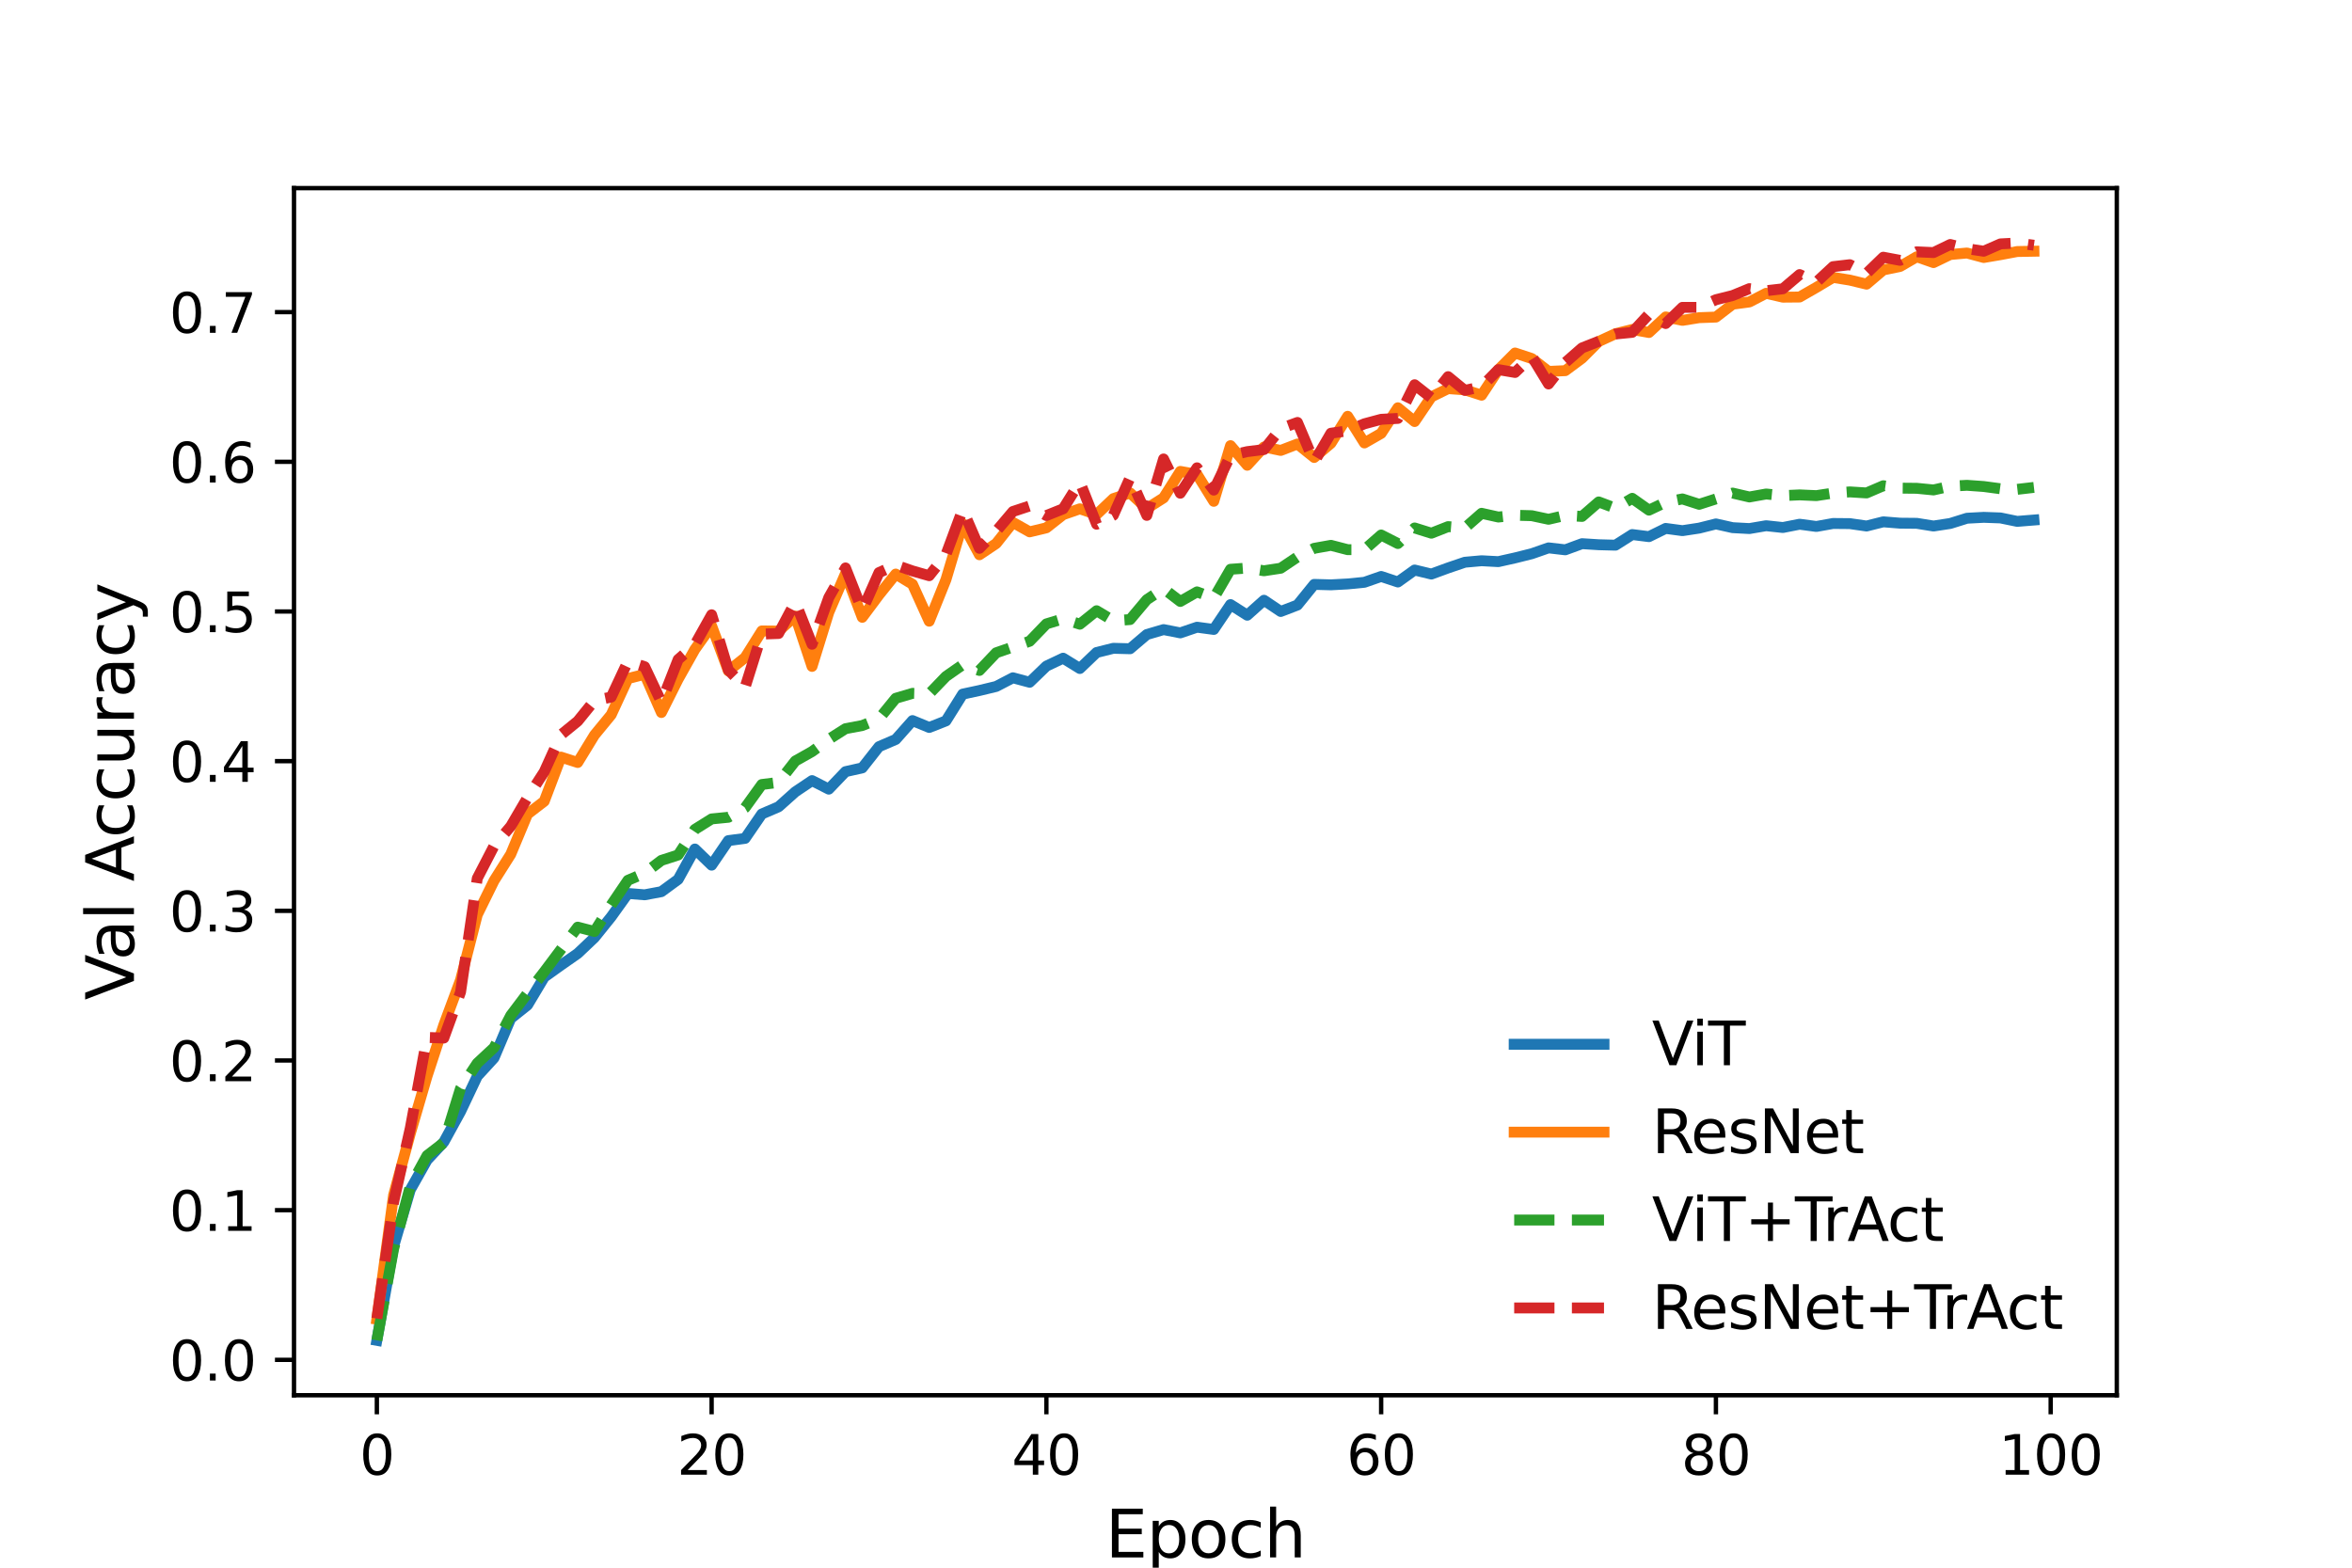 <?xml version="1.0" encoding="utf-8" standalone="no"?>
<!DOCTYPE svg PUBLIC "-//W3C//DTD SVG 1.1//EN"
  "http://www.w3.org/Graphics/SVG/1.1/DTD/svg11.dtd">
<svg xmlns:xlink="http://www.w3.org/1999/xlink" width="432pt" height="288pt" viewBox="0 0 432 288" xmlns="http://www.w3.org/2000/svg" version="1.1">
 <defs>
  <style type="text/css">*{stroke-linejoin: round; stroke-linecap: butt}</style>
 </defs>
 <g id="figure_1">
  <g id="patch_1">
   <path d="M 0 288 
L 432 288 
L 432 0 
L 0 0 
z
" style="fill: #ffffff"/>
  </g>
  <g id="axes_1">
   <g id="patch_2">
    <path d="M 54 256.32 
L 388.8 256.32 
L 388.8 34.56 
L 54 34.56 
z
" style="fill: #ffffff"/>
   </g>
   <g id="matplotlib.axis_1">
    <g id="xtick_1">
     <g id="line2d_1">
      <defs>
       <path id="m7f3f06035e" d="M 0 0 
L 0 3.5 
" style="stroke: #000000; stroke-width: 0.8"/>
      </defs>
      <g>
       <use xlink:href="#m7f3f06035e" x="69.218" y="256.32" style="stroke: #000000; stroke-width: 0.8"/>
      </g>
     </g>
     <g id="text_1">
      <!-- 0 -->
      <g transform="translate(66.037 270.918) scale(0.1 -0.1)">
       <defs>
        <path id="DejaVuSans-30" d="M 2034 4250 
Q 1547 4250 1301 3770 
Q 1056 3291 1056 2328 
Q 1056 1369 1301 889 
Q 1547 409 2034 409 
Q 2525 409 2770 889 
Q 3016 1369 3016 2328 
Q 3016 3291 2770 3770 
Q 2525 4250 2034 4250 
z
M 2034 4750 
Q 2819 4750 3233 4129 
Q 3647 3509 3647 2328 
Q 3647 1150 3233 529 
Q 2819 -91 2034 -91 
Q 1250 -91 836 529 
Q 422 1150 422 2328 
Q 422 3509 836 4129 
Q 1250 4750 2034 4750 
z
" transform="scale(0.016)"/>
       </defs>
       <use xlink:href="#DejaVuSans-30"/>
      </g>
     </g>
    </g>
    <g id="xtick_2">
     <g id="line2d_2">
      <g>
       <use xlink:href="#m7f3f06035e" x="130.706" y="256.32" style="stroke: #000000; stroke-width: 0.8"/>
      </g>
     </g>
     <g id="text_2">
      <!-- 20 -->
      <g transform="translate(124.343 270.918) scale(0.1 -0.1)">
       <defs>
        <path id="DejaVuSans-32" d="M 1228 531 
L 3431 531 
L 3431 0 
L 469 0 
L 469 531 
Q 828 903 1448 1529 
Q 2069 2156 2228 2338 
Q 2531 2678 2651 2914 
Q 2772 3150 2772 3378 
Q 2772 3750 2511 3984 
Q 2250 4219 1831 4219 
Q 1534 4219 1204 4116 
Q 875 4013 500 3803 
L 500 4441 
Q 881 4594 1212 4672 
Q 1544 4750 1819 4750 
Q 2544 4750 2975 4387 
Q 3406 4025 3406 3419 
Q 3406 3131 3298 2873 
Q 3191 2616 2906 2266 
Q 2828 2175 2409 1742 
Q 1991 1309 1228 531 
z
" transform="scale(0.016)"/>
       </defs>
       <use xlink:href="#DejaVuSans-32"/>
       <use xlink:href="#DejaVuSans-30" x="63.623"/>
      </g>
     </g>
    </g>
    <g id="xtick_3">
     <g id="line2d_3">
      <g>
       <use xlink:href="#m7f3f06035e" x="192.193" y="256.32" style="stroke: #000000; stroke-width: 0.8"/>
      </g>
     </g>
     <g id="text_3">
      <!-- 40 -->
      <g transform="translate(185.831 270.918) scale(0.1 -0.1)">
       <defs>
        <path id="DejaVuSans-34" d="M 2419 4116 
L 825 1625 
L 2419 1625 
L 2419 4116 
z
M 2253 4666 
L 3047 4666 
L 3047 1625 
L 3713 1625 
L 3713 1100 
L 3047 1100 
L 3047 0 
L 2419 0 
L 2419 1100 
L 313 1100 
L 313 1709 
L 2253 4666 
z
" transform="scale(0.016)"/>
       </defs>
       <use xlink:href="#DejaVuSans-34"/>
       <use xlink:href="#DejaVuSans-30" x="63.623"/>
      </g>
     </g>
    </g>
    <g id="xtick_4">
     <g id="line2d_4">
      <g>
       <use xlink:href="#m7f3f06035e" x="253.681" y="256.32" style="stroke: #000000; stroke-width: 0.8"/>
      </g>
     </g>
     <g id="text_4">
      <!-- 60 -->
      <g transform="translate(247.318 270.918) scale(0.1 -0.1)">
       <defs>
        <path id="DejaVuSans-36" d="M 2113 2584 
Q 1688 2584 1439 2293 
Q 1191 2003 1191 1497 
Q 1191 994 1439 701 
Q 1688 409 2113 409 
Q 2538 409 2786 701 
Q 3034 994 3034 1497 
Q 3034 2003 2786 2293 
Q 2538 2584 2113 2584 
z
M 3366 4563 
L 3366 3988 
Q 3128 4100 2886 4159 
Q 2644 4219 2406 4219 
Q 1781 4219 1451 3797 
Q 1122 3375 1075 2522 
Q 1259 2794 1537 2939 
Q 1816 3084 2150 3084 
Q 2853 3084 3261 2657 
Q 3669 2231 3669 1497 
Q 3669 778 3244 343 
Q 2819 -91 2113 -91 
Q 1303 -91 875 529 
Q 447 1150 447 2328 
Q 447 3434 972 4092 
Q 1497 4750 2381 4750 
Q 2619 4750 2861 4703 
Q 3103 4656 3366 4563 
z
" transform="scale(0.016)"/>
       </defs>
       <use xlink:href="#DejaVuSans-36"/>
       <use xlink:href="#DejaVuSans-30" x="63.623"/>
      </g>
     </g>
    </g>
    <g id="xtick_5">
     <g id="line2d_5">
      <g>
       <use xlink:href="#m7f3f06035e" x="315.169" y="256.32" style="stroke: #000000; stroke-width: 0.8"/>
      </g>
     </g>
     <g id="text_5">
      <!-- 80 -->
      <g transform="translate(308.806 270.918) scale(0.1 -0.1)">
       <defs>
        <path id="DejaVuSans-38" d="M 2034 2216 
Q 1584 2216 1326 1975 
Q 1069 1734 1069 1313 
Q 1069 891 1326 650 
Q 1584 409 2034 409 
Q 2484 409 2743 651 
Q 3003 894 3003 1313 
Q 3003 1734 2745 1975 
Q 2488 2216 2034 2216 
z
M 1403 2484 
Q 997 2584 770 2862 
Q 544 3141 544 3541 
Q 544 4100 942 4425 
Q 1341 4750 2034 4750 
Q 2731 4750 3128 4425 
Q 3525 4100 3525 3541 
Q 3525 3141 3298 2862 
Q 3072 2584 2669 2484 
Q 3125 2378 3379 2068 
Q 3634 1759 3634 1313 
Q 3634 634 3220 271 
Q 2806 -91 2034 -91 
Q 1263 -91 848 271 
Q 434 634 434 1313 
Q 434 1759 690 2068 
Q 947 2378 1403 2484 
z
M 1172 3481 
Q 1172 3119 1398 2916 
Q 1625 2713 2034 2713 
Q 2441 2713 2670 2916 
Q 2900 3119 2900 3481 
Q 2900 3844 2670 4047 
Q 2441 4250 2034 4250 
Q 1625 4250 1398 4047 
Q 1172 3844 1172 3481 
z
" transform="scale(0.016)"/>
       </defs>
       <use xlink:href="#DejaVuSans-38"/>
       <use xlink:href="#DejaVuSans-30" x="63.623"/>
      </g>
     </g>
    </g>
    <g id="xtick_6">
     <g id="line2d_6">
      <g>
       <use xlink:href="#m7f3f06035e" x="376.656" y="256.32" style="stroke: #000000; stroke-width: 0.8"/>
      </g>
     </g>
     <g id="text_6">
      <!-- 100 -->
      <g transform="translate(367.112 270.918) scale(0.1 -0.1)">
       <defs>
        <path id="DejaVuSans-31" d="M 794 531 
L 1825 531 
L 1825 4091 
L 703 3866 
L 703 4441 
L 1819 4666 
L 2450 4666 
L 2450 531 
L 3481 531 
L 3481 0 
L 794 0 
L 794 531 
z
" transform="scale(0.016)"/>
       </defs>
       <use xlink:href="#DejaVuSans-31"/>
       <use xlink:href="#DejaVuSans-30" x="63.623"/>
       <use xlink:href="#DejaVuSans-30" x="127.246"/>
      </g>
     </g>
    </g>
    <g id="text_7">
     <!-- Epoch -->
     <g transform="translate(203.027 286.116) scale(0.12 -0.12)">
      <defs>
       <path id="DejaVuSans-45" d="M 628 4666 
L 3578 4666 
L 3578 4134 
L 1259 4134 
L 1259 2753 
L 3481 2753 
L 3481 2222 
L 1259 2222 
L 1259 531 
L 3634 531 
L 3634 0 
L 628 0 
L 628 4666 
z
" transform="scale(0.016)"/>
       <path id="DejaVuSans-70" d="M 1159 525 
L 1159 -1331 
L 581 -1331 
L 581 3500 
L 1159 3500 
L 1159 2969 
Q 1341 3281 1617 3432 
Q 1894 3584 2278 3584 
Q 2916 3584 3314 3078 
Q 3713 2572 3713 1747 
Q 3713 922 3314 415 
Q 2916 -91 2278 -91 
Q 1894 -91 1617 61 
Q 1341 213 1159 525 
z
M 3116 1747 
Q 3116 2381 2855 2742 
Q 2594 3103 2138 3103 
Q 1681 3103 1420 2742 
Q 1159 2381 1159 1747 
Q 1159 1113 1420 752 
Q 1681 391 2138 391 
Q 2594 391 2855 752 
Q 3116 1113 3116 1747 
z
" transform="scale(0.016)"/>
       <path id="DejaVuSans-6f" d="M 1959 3097 
Q 1497 3097 1228 2736 
Q 959 2375 959 1747 
Q 959 1119 1226 758 
Q 1494 397 1959 397 
Q 2419 397 2687 759 
Q 2956 1122 2956 1747 
Q 2956 2369 2687 2733 
Q 2419 3097 1959 3097 
z
M 1959 3584 
Q 2709 3584 3137 3096 
Q 3566 2609 3566 1747 
Q 3566 888 3137 398 
Q 2709 -91 1959 -91 
Q 1206 -91 779 398 
Q 353 888 353 1747 
Q 353 2609 779 3096 
Q 1206 3584 1959 3584 
z
" transform="scale(0.016)"/>
       <path id="DejaVuSans-63" d="M 3122 3366 
L 3122 2828 
Q 2878 2963 2633 3030 
Q 2388 3097 2138 3097 
Q 1578 3097 1268 2742 
Q 959 2388 959 1747 
Q 959 1106 1268 751 
Q 1578 397 2138 397 
Q 2388 397 2633 464 
Q 2878 531 3122 666 
L 3122 134 
Q 2881 22 2623 -34 
Q 2366 -91 2075 -91 
Q 1284 -91 818 406 
Q 353 903 353 1747 
Q 353 2603 823 3093 
Q 1294 3584 2113 3584 
Q 2378 3584 2631 3529 
Q 2884 3475 3122 3366 
z
" transform="scale(0.016)"/>
       <path id="DejaVuSans-68" d="M 3513 2113 
L 3513 0 
L 2938 0 
L 2938 2094 
Q 2938 2591 2744 2837 
Q 2550 3084 2163 3084 
Q 1697 3084 1428 2787 
Q 1159 2491 1159 1978 
L 1159 0 
L 581 0 
L 581 4863 
L 1159 4863 
L 1159 2956 
Q 1366 3272 1645 3428 
Q 1925 3584 2291 3584 
Q 2894 3584 3203 3211 
Q 3513 2838 3513 2113 
z
" transform="scale(0.016)"/>
      </defs>
      <use xlink:href="#DejaVuSans-45"/>
      <use xlink:href="#DejaVuSans-70" x="63.184"/>
      <use xlink:href="#DejaVuSans-6f" x="126.66"/>
      <use xlink:href="#DejaVuSans-63" x="187.842"/>
      <use xlink:href="#DejaVuSans-68" x="242.822"/>
     </g>
    </g>
   </g>
   <g id="matplotlib.axis_2">
    <g id="ytick_1">
     <g id="line2d_7">
      <defs>
       <path id="mb4c51609fb" d="M 0 0 
L -3.5 0 
" style="stroke: #000000; stroke-width: 0.8"/>
      </defs>
      <g>
       <use xlink:href="#mb4c51609fb" x="54" y="249.814" style="stroke: #000000; stroke-width: 0.8"/>
      </g>
     </g>
     <g id="text_8">
      <!-- 0.0 -->
      <g transform="translate(31.097 253.614) scale(0.1 -0.1)">
       <defs>
        <path id="DejaVuSans-2e" d="M 684 794 
L 1344 794 
L 1344 0 
L 684 0 
L 684 794 
z
" transform="scale(0.016)"/>
       </defs>
       <use xlink:href="#DejaVuSans-30"/>
       <use xlink:href="#DejaVuSans-2e" x="63.623"/>
       <use xlink:href="#DejaVuSans-30" x="95.41"/>
      </g>
     </g>
    </g>
    <g id="ytick_2">
     <g id="line2d_8">
      <g>
       <use xlink:href="#mb4c51609fb" x="54" y="222.319" style="stroke: #000000; stroke-width: 0.8"/>
      </g>
     </g>
     <g id="text_9">
      <!-- 0.1 -->
      <g transform="translate(31.097 226.118) scale(0.1 -0.1)">
       <use xlink:href="#DejaVuSans-30"/>
       <use xlink:href="#DejaVuSans-2e" x="63.623"/>
       <use xlink:href="#DejaVuSans-31" x="95.41"/>
      </g>
     </g>
    </g>
    <g id="ytick_3">
     <g id="line2d_9">
      <g>
       <use xlink:href="#mb4c51609fb" x="54" y="194.823" style="stroke: #000000; stroke-width: 0.8"/>
      </g>
     </g>
     <g id="text_10">
      <!-- 0.2 -->
      <g transform="translate(31.097 198.622) scale(0.1 -0.1)">
       <use xlink:href="#DejaVuSans-30"/>
       <use xlink:href="#DejaVuSans-2e" x="63.623"/>
       <use xlink:href="#DejaVuSans-32" x="95.41"/>
      </g>
     </g>
    </g>
    <g id="ytick_4">
     <g id="line2d_10">
      <g>
       <use xlink:href="#mb4c51609fb" x="54" y="167.327" style="stroke: #000000; stroke-width: 0.8"/>
      </g>
     </g>
     <g id="text_11">
      <!-- 0.3 -->
      <g transform="translate(31.097 171.126) scale(0.1 -0.1)">
       <defs>
        <path id="DejaVuSans-33" d="M 2597 2516 
Q 3050 2419 3304 2112 
Q 3559 1806 3559 1356 
Q 3559 666 3084 287 
Q 2609 -91 1734 -91 
Q 1441 -91 1130 -33 
Q 819 25 488 141 
L 488 750 
Q 750 597 1062 519 
Q 1375 441 1716 441 
Q 2309 441 2620 675 
Q 2931 909 2931 1356 
Q 2931 1769 2642 2001 
Q 2353 2234 1838 2234 
L 1294 2234 
L 1294 2753 
L 1863 2753 
Q 2328 2753 2575 2939 
Q 2822 3125 2822 3475 
Q 2822 3834 2567 4026 
Q 2313 4219 1838 4219 
Q 1578 4219 1281 4162 
Q 984 4106 628 3988 
L 628 4550 
Q 988 4650 1302 4700 
Q 1616 4750 1894 4750 
Q 2613 4750 3031 4423 
Q 3450 4097 3450 3541 
Q 3450 3153 3228 2886 
Q 3006 2619 2597 2516 
z
" transform="scale(0.016)"/>
       </defs>
       <use xlink:href="#DejaVuSans-30"/>
       <use xlink:href="#DejaVuSans-2e" x="63.623"/>
       <use xlink:href="#DejaVuSans-33" x="95.41"/>
      </g>
     </g>
    </g>
    <g id="ytick_5">
     <g id="line2d_11">
      <g>
       <use xlink:href="#mb4c51609fb" x="54" y="139.831" style="stroke: #000000; stroke-width: 0.8"/>
      </g>
     </g>
     <g id="text_12">
      <!-- 0.4 -->
      <g transform="translate(31.097 143.63) scale(0.1 -0.1)">
       <use xlink:href="#DejaVuSans-30"/>
       <use xlink:href="#DejaVuSans-2e" x="63.623"/>
       <use xlink:href="#DejaVuSans-34" x="95.41"/>
      </g>
     </g>
    </g>
    <g id="ytick_6">
     <g id="line2d_12">
      <g>
       <use xlink:href="#mb4c51609fb" x="54" y="112.335" style="stroke: #000000; stroke-width: 0.8"/>
      </g>
     </g>
     <g id="text_13">
      <!-- 0.5 -->
      <g transform="translate(31.097 116.134) scale(0.1 -0.1)">
       <defs>
        <path id="DejaVuSans-35" d="M 691 4666 
L 3169 4666 
L 3169 4134 
L 1269 4134 
L 1269 2991 
Q 1406 3038 1543 3061 
Q 1681 3084 1819 3084 
Q 2600 3084 3056 2656 
Q 3513 2228 3513 1497 
Q 3513 744 3044 326 
Q 2575 -91 1722 -91 
Q 1428 -91 1123 -41 
Q 819 9 494 109 
L 494 744 
Q 775 591 1075 516 
Q 1375 441 1709 441 
Q 2250 441 2565 725 
Q 2881 1009 2881 1497 
Q 2881 1984 2565 2268 
Q 2250 2553 1709 2553 
Q 1456 2553 1204 2497 
Q 953 2441 691 2322 
L 691 4666 
z
" transform="scale(0.016)"/>
       </defs>
       <use xlink:href="#DejaVuSans-30"/>
       <use xlink:href="#DejaVuSans-2e" x="63.623"/>
       <use xlink:href="#DejaVuSans-35" x="95.41"/>
      </g>
     </g>
    </g>
    <g id="ytick_7">
     <g id="line2d_13">
      <g>
       <use xlink:href="#mb4c51609fb" x="54" y="84.839" style="stroke: #000000; stroke-width: 0.8"/>
      </g>
     </g>
     <g id="text_14">
      <!-- 0.6 -->
      <g transform="translate(31.097 88.638) scale(0.1 -0.1)">
       <use xlink:href="#DejaVuSans-30"/>
       <use xlink:href="#DejaVuSans-2e" x="63.623"/>
       <use xlink:href="#DejaVuSans-36" x="95.41"/>
      </g>
     </g>
    </g>
    <g id="ytick_8">
     <g id="line2d_14">
      <g>
       <use xlink:href="#mb4c51609fb" x="54" y="57.343" style="stroke: #000000; stroke-width: 0.8"/>
      </g>
     </g>
     <g id="text_15">
      <!-- 0.7 -->
      <g transform="translate(31.097 61.142) scale(0.1 -0.1)">
       <defs>
        <path id="DejaVuSans-37" d="M 525 4666 
L 3525 4666 
L 3525 4397 
L 1831 0 
L 1172 0 
L 2766 4134 
L 525 4134 
L 525 4666 
z
" transform="scale(0.016)"/>
       </defs>
       <use xlink:href="#DejaVuSans-30"/>
       <use xlink:href="#DejaVuSans-2e" x="63.623"/>
       <use xlink:href="#DejaVuSans-37" x="95.41"/>
      </g>
     </g>
    </g>
    <g id="text_16">
     <!-- Val Accuracy -->
     <g transform="translate(24.601 183.724) rotate(-90) scale(0.12 -0.12)">
      <defs>
       <path id="DejaVuSans-56" d="M 1831 0 
L 50 4666 
L 709 4666 
L 2188 738 
L 3669 4666 
L 4325 4666 
L 2547 0 
L 1831 0 
z
" transform="scale(0.016)"/>
       <path id="DejaVuSans-61" d="M 2194 1759 
Q 1497 1759 1228 1600 
Q 959 1441 959 1056 
Q 959 750 1161 570 
Q 1363 391 1709 391 
Q 2188 391 2477 730 
Q 2766 1069 2766 1631 
L 2766 1759 
L 2194 1759 
z
M 3341 1997 
L 3341 0 
L 2766 0 
L 2766 531 
Q 2569 213 2275 61 
Q 1981 -91 1556 -91 
Q 1019 -91 701 211 
Q 384 513 384 1019 
Q 384 1609 779 1909 
Q 1175 2209 1959 2209 
L 2766 2209 
L 2766 2266 
Q 2766 2663 2505 2880 
Q 2244 3097 1772 3097 
Q 1472 3097 1187 3025 
Q 903 2953 641 2809 
L 641 3341 
Q 956 3463 1253 3523 
Q 1550 3584 1831 3584 
Q 2591 3584 2966 3190 
Q 3341 2797 3341 1997 
z
" transform="scale(0.016)"/>
       <path id="DejaVuSans-6c" d="M 603 4863 
L 1178 4863 
L 1178 0 
L 603 0 
L 603 4863 
z
" transform="scale(0.016)"/>
       <path id="DejaVuSans-20" transform="scale(0.016)"/>
       <path id="DejaVuSans-41" d="M 2188 4044 
L 1331 1722 
L 3047 1722 
L 2188 4044 
z
M 1831 4666 
L 2547 4666 
L 4325 0 
L 3669 0 
L 3244 1197 
L 1141 1197 
L 716 0 
L 50 0 
L 1831 4666 
z
" transform="scale(0.016)"/>
       <path id="DejaVuSans-75" d="M 544 1381 
L 544 3500 
L 1119 3500 
L 1119 1403 
Q 1119 906 1312 657 
Q 1506 409 1894 409 
Q 2359 409 2629 706 
Q 2900 1003 2900 1516 
L 2900 3500 
L 3475 3500 
L 3475 0 
L 2900 0 
L 2900 538 
Q 2691 219 2414 64 
Q 2138 -91 1772 -91 
Q 1169 -91 856 284 
Q 544 659 544 1381 
z
M 1991 3584 
L 1991 3584 
z
" transform="scale(0.016)"/>
       <path id="DejaVuSans-72" d="M 2631 2963 
Q 2534 3019 2420 3045 
Q 2306 3072 2169 3072 
Q 1681 3072 1420 2755 
Q 1159 2438 1159 1844 
L 1159 0 
L 581 0 
L 581 3500 
L 1159 3500 
L 1159 2956 
Q 1341 3275 1631 3429 
Q 1922 3584 2338 3584 
Q 2397 3584 2469 3576 
Q 2541 3569 2628 3553 
L 2631 2963 
z
" transform="scale(0.016)"/>
       <path id="DejaVuSans-79" d="M 2059 -325 
Q 1816 -950 1584 -1140 
Q 1353 -1331 966 -1331 
L 506 -1331 
L 506 -850 
L 844 -850 
Q 1081 -850 1212 -737 
Q 1344 -625 1503 -206 
L 1606 56 
L 191 3500 
L 800 3500 
L 1894 763 
L 2988 3500 
L 3597 3500 
L 2059 -325 
z
" transform="scale(0.016)"/>
      </defs>
      <use xlink:href="#DejaVuSans-56"/>
      <use xlink:href="#DejaVuSans-61" x="60.658"/>
      <use xlink:href="#DejaVuSans-6c" x="121.938"/>
      <use xlink:href="#DejaVuSans-20" x="149.721"/>
      <use xlink:href="#DejaVuSans-41" x="181.508"/>
      <use xlink:href="#DejaVuSans-63" x="248.166"/>
      <use xlink:href="#DejaVuSans-63" x="303.146"/>
      <use xlink:href="#DejaVuSans-75" x="358.127"/>
      <use xlink:href="#DejaVuSans-72" x="421.506"/>
      <use xlink:href="#DejaVuSans-61" x="462.619"/>
      <use xlink:href="#DejaVuSans-63" x="523.898"/>
      <use xlink:href="#DejaVuSans-79" x="578.879"/>
     </g>
    </g>
   </g>
   <g id="line2d_15">
    <path d="M 69.218 246.24 
L 72.293 229 
L 75.367 218.552 
L 78.441 213.107 
L 81.516 209.808 
L 84.59 204.199 
L 87.664 197.71 
L 90.739 194.355 
L 93.813 187.096 
L 96.888 184.649 
L 99.962 179.507 
L 103.036 177.308 
L 106.111 175.163 
L 109.185 172.249 
L 112.26 168.427 
L 115.334 164.137 
L 118.408 164.385 
L 121.483 163.807 
L 124.557 161.553 
L 127.631 155.971 
L 130.706 158.94 
L 133.78 154.431 
L 136.855 154.019 
L 139.929 149.537 
L 143.003 148.217 
L 146.078 145.467 
L 149.152 143.405 
L 152.226 144.973 
L 155.301 141.756 
L 158.375 141.068 
L 161.45 137.164 
L 164.524 135.844 
L 167.598 132.379 
L 170.673 133.644 
L 173.747 132.434 
L 176.821 127.513 
L 179.896 126.853 
L 182.97 126.11 
L 186.045 124.516 
L 189.119 125.34 
L 192.193 122.371 
L 195.268 120.914 
L 198.342 122.811 
L 201.417 119.869 
L 204.491 119.099 
L 207.565 119.181 
L 210.64 116.569 
L 213.714 115.662 
L 216.788 116.267 
L 219.863 115.222 
L 222.937 115.634 
L 226.012 111.07 
L 229.086 113.022 
L 232.16 110.273 
L 235.235 112.335 
L 238.309 111.153 
L 241.383 107.358 
L 244.458 107.441 
L 247.532 107.276 
L 250.607 106.973 
L 253.681 105.901 
L 256.755 106.918 
L 259.83 104.719 
L 262.904 105.461 
L 265.979 104.334 
L 269.053 103.289 
L 272.127 103.014 
L 275.202 103.179 
L 278.276 102.491 
L 281.35 101.722 
L 284.425 100.649 
L 287.499 101.007 
L 290.574 99.879 
L 293.648 100.072 
L 296.722 100.154 
L 299.797 98.202 
L 302.871 98.587 
L 305.945 97.075 
L 309.02 97.487 
L 312.094 97.02 
L 315.169 96.25 
L 318.243 96.937 
L 321.317 97.102 
L 324.392 96.58 
L 327.466 96.91 
L 330.54 96.305 
L 333.615 96.717 
L 336.689 96.167 
L 339.764 96.195 
L 342.838 96.635 
L 345.912 95.865 
L 348.987 96.112 
L 352.061 96.14 
L 355.136 96.635 
L 358.21 96.167 
L 361.284 95.205 
L 364.359 95.04 
L 367.433 95.15 
L 370.507 95.782 
L 373.582 95.535 
" clip-path="url(#pb536055a72)" style="fill: none; stroke: #1f77b4; stroke-width: 2; stroke-linecap: square"/>
   </g>
   <g id="line2d_16">
    <path d="M 69.218 242.336 
L 72.293 219.569 
L 75.367 208.213 
L 78.441 197.682 
L 81.516 188.306 
L 84.59 180.03 
L 87.664 168.042 
L 90.739 161.8 
L 93.813 156.933 
L 96.888 149.564 
L 99.962 147.2 
L 103.036 139.088 
L 106.111 140.078 
L 109.185 135.047 
L 112.26 131.307 
L 115.334 124.653 
L 118.408 123.883 
L 121.483 130.895 
L 124.557 124.763 
L 127.631 119.291 
L 130.706 114.975 
L 133.78 123.251 
L 136.855 120.804 
L 139.929 115.909 
L 143.003 115.937 
L 146.078 113.187 
L 149.152 122.426 
L 152.226 112.5 
L 155.301 105.351 
L 158.375 113.407 
L 161.45 109.283 
L 164.524 105.461 
L 167.598 107.331 
L 170.673 114.122 
L 173.747 106.478 
L 176.821 96.195 
L 179.896 101.914 
L 182.97 99.852 
L 186.045 95.975 
L 189.119 97.707 
L 192.193 96.965 
L 195.268 94.545 
L 198.342 93.473 
L 201.417 94.518 
L 204.491 91.603 
L 207.565 90.558 
L 210.64 93.418 
L 213.714 91.466 
L 216.788 86.599 
L 219.863 87.149 
L 222.937 92.098 
L 226.012 81.869 
L 229.086 85.471 
L 232.16 82.117 
L 235.235 82.749 
L 238.309 81.567 
L 241.383 84.042 
L 244.458 81.43 
L 247.532 76.48 
L 250.607 81.375 
L 253.681 79.615 
L 256.755 74.913 
L 259.83 77.443 
L 262.904 72.906 
L 265.979 71.394 
L 269.053 71.613 
L 272.127 72.603 
L 275.202 67.929 
L 278.276 64.849 
L 281.35 65.867 
L 284.425 68.231 
L 287.499 68.094 
L 290.574 65.812 
L 293.648 62.732 
L 296.722 61.303 
L 299.797 60.533 
L 302.871 61.083 
L 305.945 58.223 
L 309.02 58.855 
L 312.094 58.36 
L 315.169 58.25 
L 318.243 55.886 
L 321.317 55.473 
L 324.392 53.879 
L 327.466 54.594 
L 330.54 54.566 
L 333.615 52.806 
L 336.689 50.964 
L 339.764 51.459 
L 342.838 52.201 
L 345.912 49.589 
L 348.987 48.957 
L 352.061 47.17 
L 355.136 48.242 
L 358.21 46.757 
L 361.284 46.482 
L 364.359 47.307 
L 367.433 46.785 
L 370.507 46.207 
L 373.582 46.152 
" clip-path="url(#pb536055a72)" style="fill: none; stroke: #ff7f0e; stroke-width: 2; stroke-linecap: square"/>
   </g>
   <g id="line2d_17">
    <path d="M 69.218 246.24 
L 72.293 229.44 
L 75.367 217.892 
L 78.441 212.283 
L 81.516 209.918 
L 84.59 199.937 
L 87.664 195.318 
L 90.739 192.458 
L 93.813 186.546 
L 96.888 182.477 
L 99.962 178.518 
L 103.036 174.421 
L 106.111 170.324 
L 109.185 171.121 
L 112.26 166.254 
L 115.334 161.718 
L 118.408 160.398 
L 121.483 158.061 
L 124.557 157.071 
L 127.631 152.369 
L 130.706 150.444 
L 133.78 150.142 
L 136.855 148.382 
L 139.929 144.12 
L 143.003 143.735 
L 146.078 139.803 
L 149.152 138.071 
L 152.226 135.816 
L 155.301 133.864 
L 158.375 133.287 
L 161.45 132.049 
L 164.524 128.283 
L 167.598 127.375 
L 170.673 127.458 
L 173.747 124.268 
L 176.821 122.123 
L 179.896 123.168 
L 182.97 119.924 
L 186.045 118.851 
L 189.119 117.807 
L 192.193 114.617 
L 195.268 113.682 
L 198.342 114.672 
L 201.417 112.197 
L 204.491 114.04 
L 207.565 113.82 
L 210.64 110.163 
L 213.714 108.128 
L 216.788 110.493 
L 219.863 108.733 
L 222.937 109.888 
L 226.012 104.581 
L 229.086 104.361 
L 232.16 104.856 
L 235.235 104.389 
L 238.309 102.326 
L 241.383 100.732 
L 244.458 100.182 
L 247.532 100.979 
L 250.607 100.979 
L 253.681 98.285 
L 256.755 99.852 
L 259.83 96.992 
L 262.904 97.955 
L 265.979 96.745 
L 269.053 96.992 
L 272.127 94.298 
L 275.202 94.985 
L 278.276 94.655 
L 281.35 94.738 
L 284.425 95.397 
L 287.499 94.683 
L 290.574 94.875 
L 293.648 92.208 
L 296.722 93.363 
L 299.797 91.548 
L 302.871 93.72 
L 305.945 92.263 
L 309.02 91.658 
L 312.094 92.648 
L 315.169 91.658 
L 318.243 90.586 
L 321.317 91.301 
L 324.392 90.751 
L 327.466 91.053 
L 330.54 90.916 
L 333.615 91.053 
L 336.689 90.586 
L 339.764 90.366 
L 342.838 90.558 
L 345.912 89.238 
L 348.987 89.678 
L 352.061 89.706 
L 355.136 90.008 
L 358.21 89.321 
L 361.284 89.156 
L 364.359 89.376 
L 367.433 89.788 
L 370.507 89.898 
L 373.582 89.541 
" clip-path="url(#pb536055a72)" style="fill: none; stroke-dasharray: 7.4,3.2; stroke-dashoffset: 0; stroke: #2ca02c; stroke-width: 2"/>
   </g>
   <g id="line2d_18">
    <path d="M 69.218 242.226 
L 72.293 220.834 
L 75.367 207.223 
L 78.441 190.588 
L 81.516 190.698 
L 84.59 182.257 
L 87.664 161.36 
L 90.739 155.421 
L 93.813 151.792 
L 96.888 146.54 
L 99.962 141.783 
L 103.036 134.992 
L 106.111 132.489 
L 109.185 128.695 
L 112.26 128.063 
L 115.334 121.491 
L 118.408 122.481 
L 121.483 128.997 
L 124.557 121.161 
L 127.631 118.439 
L 130.706 112.94 
L 133.78 123.086 
L 136.855 126.248 
L 139.929 116.487 
L 143.003 116.377 
L 146.078 110.575 
L 149.152 118.357 
L 152.226 109.778 
L 155.301 104.334 
L 158.375 112.115 
L 161.45 105.186 
L 164.524 103.811 
L 167.598 104.884 
L 170.673 105.763 
L 173.747 101.886 
L 176.821 93.61 
L 179.896 100.732 
L 182.97 97.597 
L 186.045 93.968 
L 189.119 92.95 
L 192.193 94.71 
L 195.268 93.473 
L 198.342 88.551 
L 201.417 96.305 
L 204.491 94.655 
L 207.565 87.754 
L 210.64 94.683 
L 213.714 84.317 
L 216.788 90.613 
L 219.863 85.939 
L 222.937 90.036 
L 226.012 83.684 
L 229.086 82.969 
L 232.16 82.584 
L 235.235 78.735 
L 238.309 77.608 
L 241.383 84.867 
L 244.458 79.587 
L 247.532 79.147 
L 250.607 77.855 
L 253.681 77.03 
L 256.755 76.865 
L 259.83 70.679 
L 262.904 73.098 
L 265.979 69.194 
L 269.053 71.723 
L 272.127 71.036 
L 275.202 67.902 
L 278.276 68.424 
L 281.35 65.482 
L 284.425 70.541 
L 287.499 66.609 
L 290.574 63.915 
L 293.648 62.705 
L 296.722 61.358 
L 299.797 61.055 
L 302.871 57.728 
L 305.945 59.433 
L 309.02 56.463 
L 312.094 56.463 
L 315.169 55.061 
L 318.243 54.291 
L 321.317 53.026 
L 324.392 53.411 
L 327.466 53.054 
L 330.54 50.442 
L 333.615 51.844 
L 336.689 48.984 
L 339.764 48.627 
L 342.838 50.222 
L 345.912 47.252 
L 348.987 47.83 
L 352.061 46.262 
L 355.136 46.4 
L 358.21 44.915 
L 361.284 45.685 
L 364.359 46.152 
L 367.433 44.805 
L 370.507 44.64 
L 373.582 45.052 
" clip-path="url(#pb536055a72)" style="fill: none; stroke-dasharray: 7.4,3.2; stroke-dashoffset: 0; stroke: #d62728; stroke-width: 2"/>
   </g>
   <g id="patch_3">
    <path d="M 54 256.32 
L 54 34.56 
" style="fill: none; stroke: #000000; stroke-width: 0.8; stroke-linejoin: miter; stroke-linecap: square"/>
   </g>
   <g id="patch_4">
    <path d="M 388.8 256.32 
L 388.8 34.56 
" style="fill: none; stroke: #000000; stroke-width: 0.8; stroke-linejoin: miter; stroke-linecap: square"/>
   </g>
   <g id="patch_5">
    <path d="M 54 256.32 
L 388.8 256.32 
" style="fill: none; stroke: #000000; stroke-width: 0.8; stroke-linejoin: miter; stroke-linecap: square"/>
   </g>
   <g id="patch_6">
    <path d="M 54 34.56 
L 388.8 34.56 
" style="fill: none; stroke: #000000; stroke-width: 0.8; stroke-linejoin: miter; stroke-linecap: square"/>
   </g>
   <g id="legend_1">
    <g id="line2d_19">
     <path d="M 278.114 191.845 
L 286.364 191.845 
L 294.614 191.845 
" style="fill: none; stroke: #1f77b4; stroke-width: 2; stroke-linecap: square"/>
    </g>
    <g id="text_17">
     <!-- ViT -->
     <g transform="translate(303.414 195.695) scale(0.11 -0.11)">
      <defs>
       <path id="DejaVuSans-69" d="M 603 3500 
L 1178 3500 
L 1178 0 
L 603 0 
L 603 3500 
z
M 603 4863 
L 1178 4863 
L 1178 4134 
L 603 4134 
L 603 4863 
z
" transform="scale(0.016)"/>
       <path id="DejaVuSans-54" d="M -19 4666 
L 3928 4666 
L 3928 4134 
L 2272 4134 
L 2272 0 
L 1638 0 
L 1638 4134 
L -19 4134 
L -19 4666 
z
" transform="scale(0.016)"/>
      </defs>
      <use xlink:href="#DejaVuSans-56"/>
      <use xlink:href="#DejaVuSans-69" x="66.158"/>
      <use xlink:href="#DejaVuSans-54" x="93.941"/>
     </g>
    </g>
    <g id="line2d_20">
     <path d="M 278.114 207.99 
L 286.364 207.99 
L 294.614 207.99 
" style="fill: none; stroke: #ff7f0e; stroke-width: 2; stroke-linecap: square"/>
    </g>
    <g id="text_18">
     <!-- ResNet -->
     <g transform="translate(303.414 211.84) scale(0.11 -0.11)">
      <defs>
       <path id="DejaVuSans-52" d="M 2841 2188 
Q 3044 2119 3236 1894 
Q 3428 1669 3622 1275 
L 4263 0 
L 3584 0 
L 2988 1197 
Q 2756 1666 2539 1819 
Q 2322 1972 1947 1972 
L 1259 1972 
L 1259 0 
L 628 0 
L 628 4666 
L 2053 4666 
Q 2853 4666 3247 4331 
Q 3641 3997 3641 3322 
Q 3641 2881 3436 2590 
Q 3231 2300 2841 2188 
z
M 1259 4147 
L 1259 2491 
L 2053 2491 
Q 2509 2491 2742 2702 
Q 2975 2913 2975 3322 
Q 2975 3731 2742 3939 
Q 2509 4147 2053 4147 
L 1259 4147 
z
" transform="scale(0.016)"/>
       <path id="DejaVuSans-65" d="M 3597 1894 
L 3597 1613 
L 953 1613 
Q 991 1019 1311 708 
Q 1631 397 2203 397 
Q 2534 397 2845 478 
Q 3156 559 3463 722 
L 3463 178 
Q 3153 47 2828 -22 
Q 2503 -91 2169 -91 
Q 1331 -91 842 396 
Q 353 884 353 1716 
Q 353 2575 817 3079 
Q 1281 3584 2069 3584 
Q 2775 3584 3186 3129 
Q 3597 2675 3597 1894 
z
M 3022 2063 
Q 3016 2534 2758 2815 
Q 2500 3097 2075 3097 
Q 1594 3097 1305 2825 
Q 1016 2553 972 2059 
L 3022 2063 
z
" transform="scale(0.016)"/>
       <path id="DejaVuSans-73" d="M 2834 3397 
L 2834 2853 
Q 2591 2978 2328 3040 
Q 2066 3103 1784 3103 
Q 1356 3103 1142 2972 
Q 928 2841 928 2578 
Q 928 2378 1081 2264 
Q 1234 2150 1697 2047 
L 1894 2003 
Q 2506 1872 2764 1633 
Q 3022 1394 3022 966 
Q 3022 478 2636 193 
Q 2250 -91 1575 -91 
Q 1294 -91 989 -36 
Q 684 19 347 128 
L 347 722 
Q 666 556 975 473 
Q 1284 391 1588 391 
Q 1994 391 2212 530 
Q 2431 669 2431 922 
Q 2431 1156 2273 1281 
Q 2116 1406 1581 1522 
L 1381 1569 
Q 847 1681 609 1914 
Q 372 2147 372 2553 
Q 372 3047 722 3315 
Q 1072 3584 1716 3584 
Q 2034 3584 2315 3537 
Q 2597 3491 2834 3397 
z
" transform="scale(0.016)"/>
       <path id="DejaVuSans-4e" d="M 628 4666 
L 1478 4666 
L 3547 763 
L 3547 4666 
L 4159 4666 
L 4159 0 
L 3309 0 
L 1241 3903 
L 1241 0 
L 628 0 
L 628 4666 
z
" transform="scale(0.016)"/>
       <path id="DejaVuSans-74" d="M 1172 4494 
L 1172 3500 
L 2356 3500 
L 2356 3053 
L 1172 3053 
L 1172 1153 
Q 1172 725 1289 603 
Q 1406 481 1766 481 
L 2356 481 
L 2356 0 
L 1766 0 
Q 1100 0 847 248 
Q 594 497 594 1153 
L 594 3053 
L 172 3053 
L 172 3500 
L 594 3500 
L 594 4494 
L 1172 4494 
z
" transform="scale(0.016)"/>
      </defs>
      <use xlink:href="#DejaVuSans-52"/>
      <use xlink:href="#DejaVuSans-65" x="64.982"/>
      <use xlink:href="#DejaVuSans-73" x="126.506"/>
      <use xlink:href="#DejaVuSans-4e" x="178.605"/>
      <use xlink:href="#DejaVuSans-65" x="253.41"/>
      <use xlink:href="#DejaVuSans-74" x="314.934"/>
     </g>
    </g>
    <g id="line2d_21">
     <path d="M 278.114 224.136 
L 286.364 224.136 
L 294.614 224.136 
" style="fill: none; stroke-dasharray: 7.4,3.2; stroke-dashoffset: 0; stroke: #2ca02c; stroke-width: 2"/>
    </g>
    <g id="text_19">
     <!-- ViT+TrAct -->
     <g transform="translate(303.414 227.986) scale(0.11 -0.11)">
      <defs>
       <path id="DejaVuSans-2b" d="M 2944 4013 
L 2944 2272 
L 4684 2272 
L 4684 1741 
L 2944 1741 
L 2944 0 
L 2419 0 
L 2419 1741 
L 678 1741 
L 678 2272 
L 2419 2272 
L 2419 4013 
L 2944 4013 
z
" transform="scale(0.016)"/>
      </defs>
      <use xlink:href="#DejaVuSans-56"/>
      <use xlink:href="#DejaVuSans-69" x="66.158"/>
      <use xlink:href="#DejaVuSans-54" x="93.941"/>
      <use xlink:href="#DejaVuSans-2b" x="155.025"/>
      <use xlink:href="#DejaVuSans-54" x="238.814"/>
      <use xlink:href="#DejaVuSans-72" x="285.148"/>
      <use xlink:href="#DejaVuSans-41" x="326.262"/>
      <use xlink:href="#DejaVuSans-63" x="392.92"/>
      <use xlink:href="#DejaVuSans-74" x="447.9"/>
     </g>
    </g>
    <g id="line2d_22">
     <path d="M 278.114 240.282 
L 286.364 240.282 
L 294.614 240.282 
" style="fill: none; stroke-dasharray: 7.4,3.2; stroke-dashoffset: 0; stroke: #d62728; stroke-width: 2"/>
    </g>
    <g id="text_20">
     <!-- ResNet+TrAct -->
     <g transform="translate(303.414 244.132) scale(0.11 -0.11)">
      <use xlink:href="#DejaVuSans-52"/>
      <use xlink:href="#DejaVuSans-65" x="64.982"/>
      <use xlink:href="#DejaVuSans-73" x="126.506"/>
      <use xlink:href="#DejaVuSans-4e" x="178.605"/>
      <use xlink:href="#DejaVuSans-65" x="253.41"/>
      <use xlink:href="#DejaVuSans-74" x="314.934"/>
      <use xlink:href="#DejaVuSans-2b" x="354.143"/>
      <use xlink:href="#DejaVuSans-54" x="437.932"/>
      <use xlink:href="#DejaVuSans-72" x="484.266"/>
      <use xlink:href="#DejaVuSans-41" x="525.379"/>
      <use xlink:href="#DejaVuSans-63" x="592.037"/>
      <use xlink:href="#DejaVuSans-74" x="647.018"/>
     </g>
    </g>
   </g>
  </g>
 </g>
 <defs>
  <clipPath id="pb536055a72">
   <rect x="54" y="34.56" width="334.8" height="221.76"/>
  </clipPath>
 </defs>
</svg>

